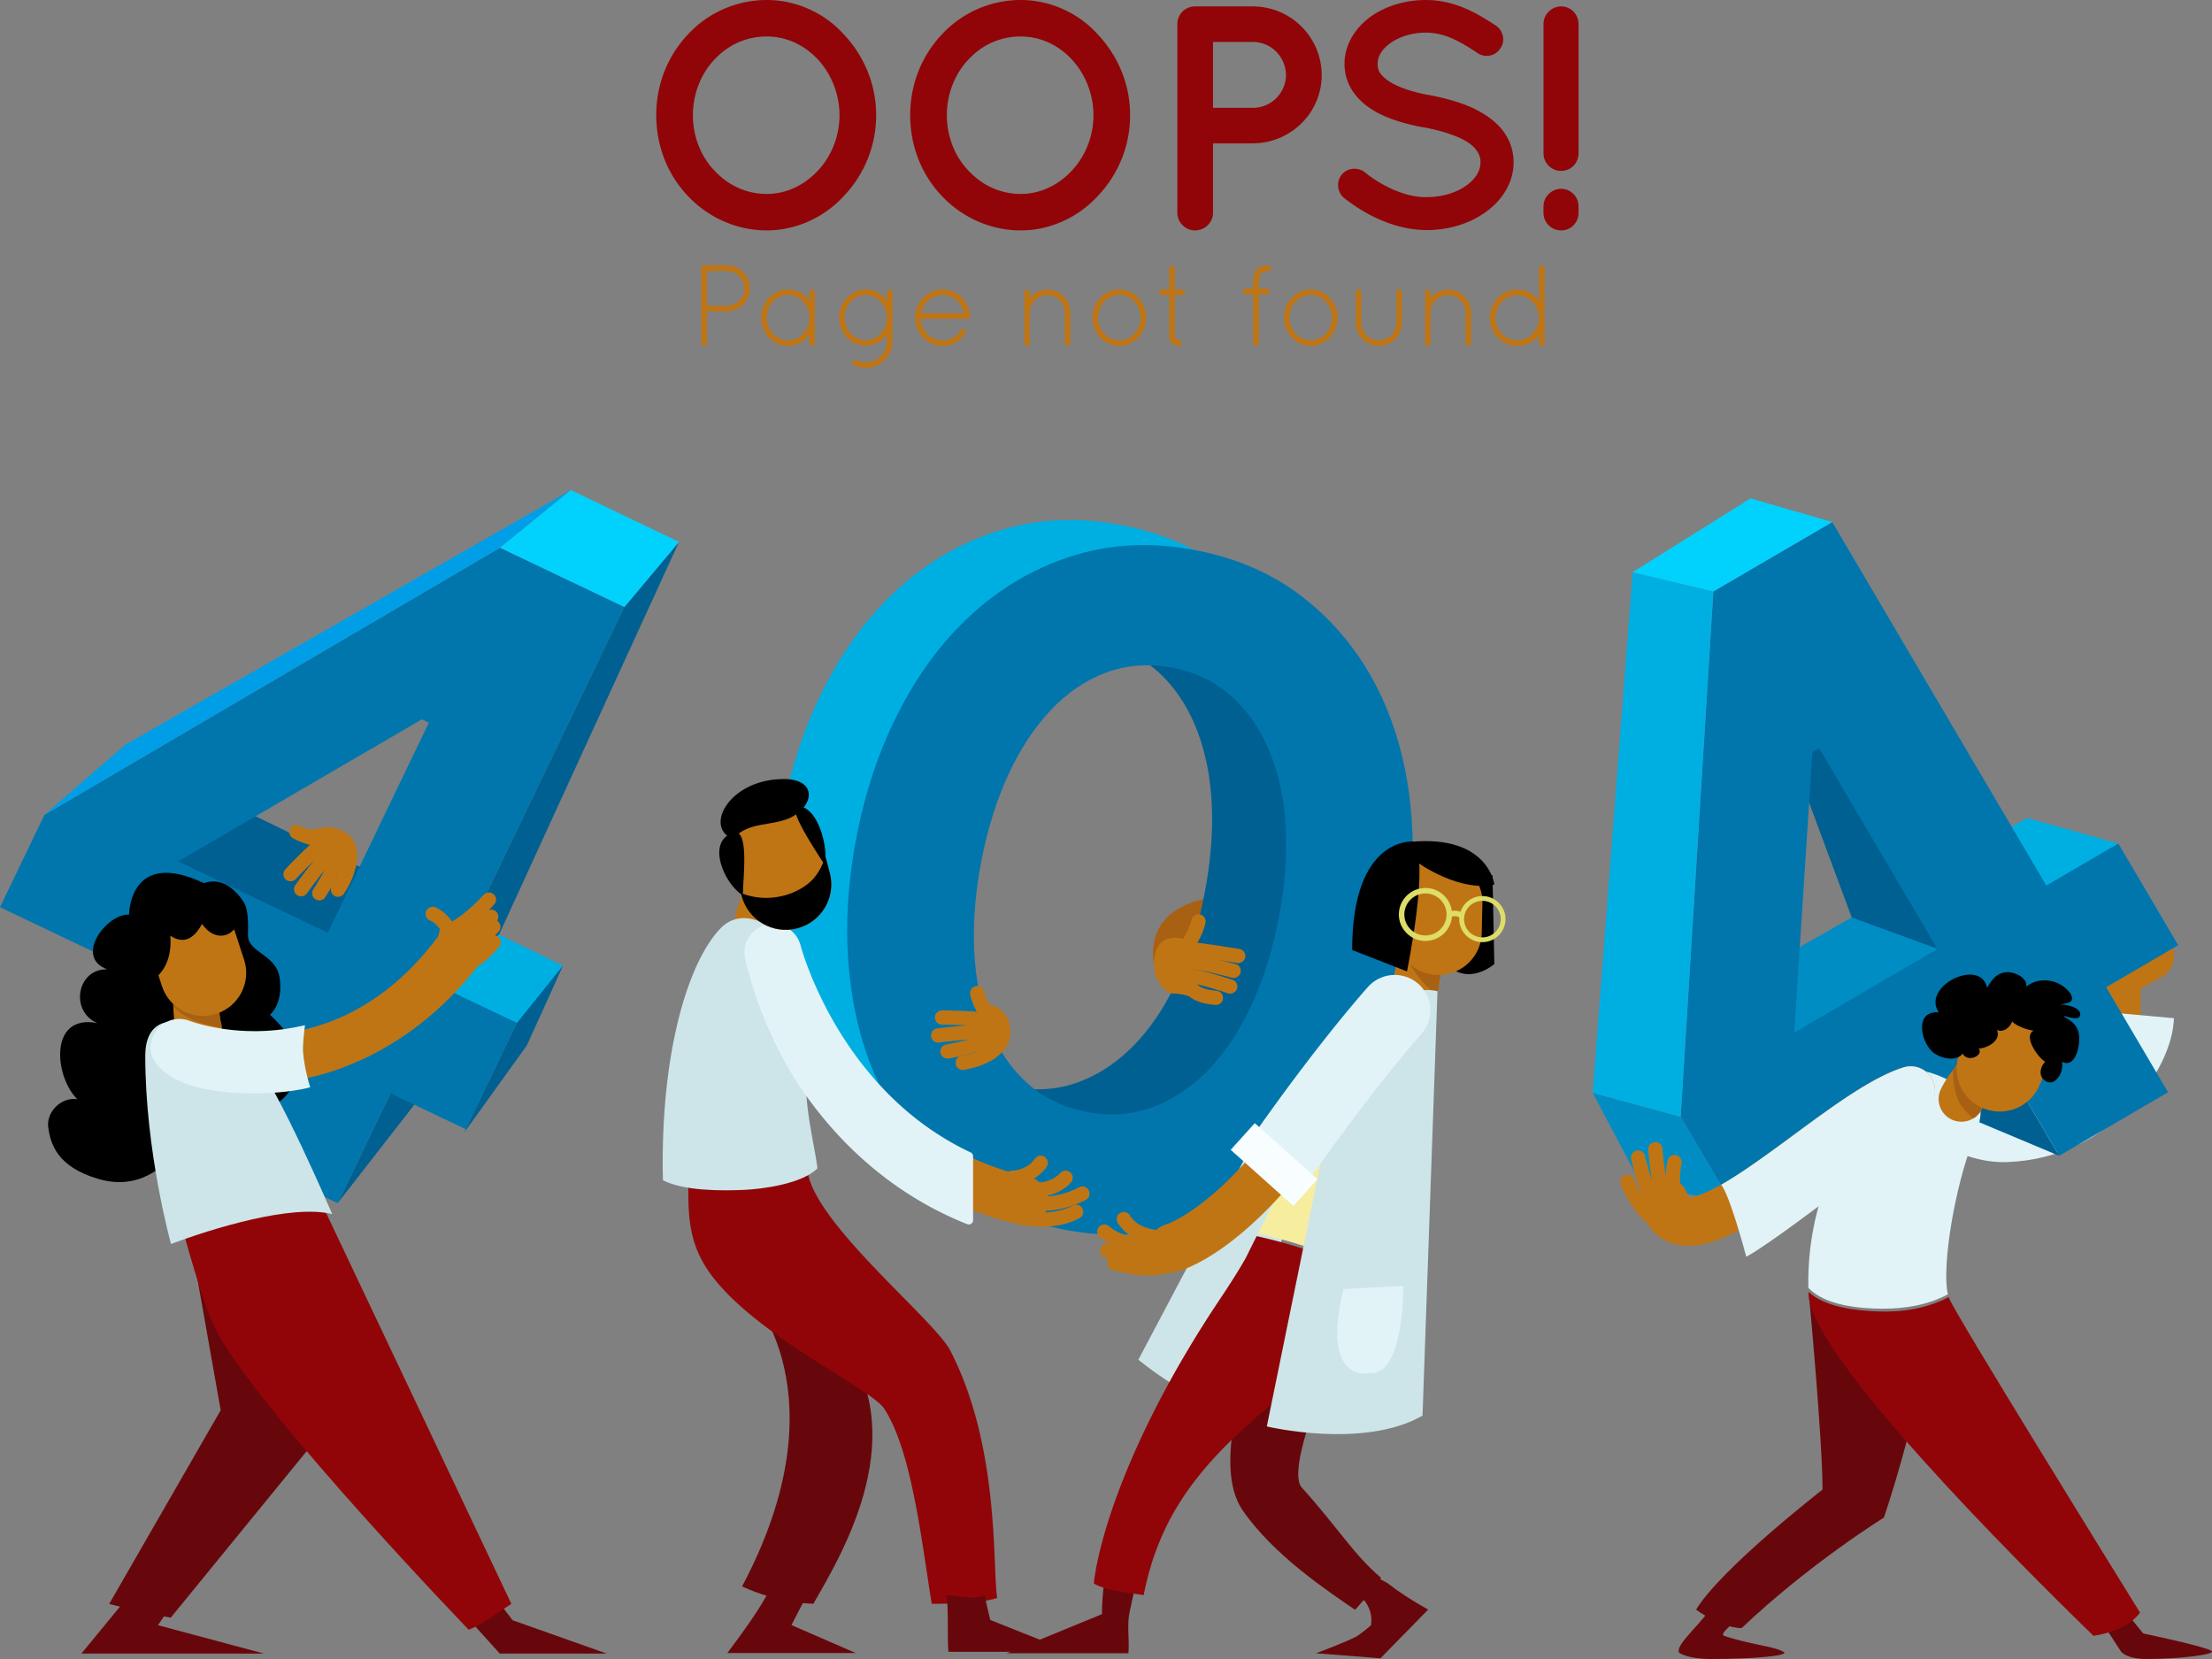 <svg width="392" height="294" fill="none" xmlns="http://www.w3.org/2000/svg"><rect width="100%" height="100%" fill="#808080" stroke="none"/><path d="M302.972 285.369c-2.81 3.628-6.113 6.323-5.388 7.548 0 0 1.495 1.083 5.624 1.083 7.077 0 14.031-.537 12.889-1.251-1.582-.989-6.165-1.347-10.542-2.855-1.082-.374 2.368-2.46 1.426-2.801-1.951-.708-3.471-1.318-4.009-1.724zm72.918 7.331s.93 1.299 4.499 1.299c6.119 0 12.498-.827 11.511-1.446-1.369-.853-12.094-3.081-12.094-3.081l-2.404-2.973-4.079 2.246 2.567 3.955z" fill="#68070B"/><path d="M356.504 202.927c-4.388 0-7.708-.873-7.985-.948a4.275 4.275 0 01-3.014-5.252c.623-2.278 2.977-3.618 5.263-3.006.15.039 9.814 2.503 15.453-2.314 3.776-3.227 5.21-9.301 4.264-18.058l-.302-2.793 8.689-4.901a4.306 4.306 0 015.857 1.612 4.265 4.265 0 01-1.621 5.829l-3.842 2.169c.607 10.314-1.91 17.934-7.498 22.675-4.711 3.997-10.593 4.987-15.264 4.987z" fill="#C07515"/><path d="M371.371 179.192c-.163 6.222-1.824 10.723-4.973 13.413-6.187 5.286-16.784 2.591-16.967 2.542-2.511-.674-5.095.801-5.779 3.299-.686 2.501.796 5.084 3.309 5.768.304.08 3.952 1.892 8.767 1.722 18.283-.645 29.317-16.346 29.521-25.498l-13.878-1.246z" fill="#E1F3F6"/><path d="M346.235 157.421a86.22 86.22 0 01-4.834-2.353c-15.149 8.588-34.504 19.59-34.887 19.974 0 0 9.62 15.248 10.234 15.859.396.393 24.249-16.641 41.409-28.982-3.958-1.526-8.042-2.766-11.922-4.498z" fill="#008DC4"/><path d="M346.48 156.983c3.967 1.742 8.134 3.006 12.167 4.584a7268.758 7268.758 0 0016.751-12.086l-16.148-4.517s-7.77 4.391-17.344 9.817a78.406 78.406 0 004.574 2.202z" fill="#00AFE2"/><path d="M318.646 136.966l9.507 25.622 18.585 6.789-23.542-42.81-4.55 10.399zm29.101 38.705h-13.769l12.255 21.314 18.684 7.841-17.17-29.155z" fill="#006091"/><path d="M364.918 204.826l-10.962-18.616-46.896 27.37-9.222-15.66 5.792-93.105 21.074-12.299 37.931 64.412 12.764-7.447 10.614 18.023-12.764 7.448 10.962 18.614-19.293 11.26zm-42.544-72.242l-1.186.693-3.223 49.72 25.377-14.809-20.968-35.604z" fill="#0076AD"/><path d="M282.25 193.658l15.59 4.261 9.221 15.661-16.472-4.154-8.339-15.768z" fill="#008DC4"/><path d="M282.25 193.658l15.59 4.261 5.791-93.104-14.304-3.408-7.077 92.251z" fill="#00AFE2"/><path d="M289.325 101.407l14.304 3.408 21.074-12.299-14.485-4.192-20.893 13.083z" fill="#00D2FD"/><path d="M320.691 230.758s2.291 24.604 2.291 33.222c0 0-17.996 13.964-22.404 21.268 1.893 1.433 5.633 3.337 8.084 3.263 12.008-11.415 25.188-19.562 25.188-19.562s5.685-16.418 7.455-30.319l-20.614-7.872z" fill="#68070B"/><path d="M333.518 231.92c4.053.028 8.194-.666 11.679-2.55-1.17-4.914 1.322-19.41 4.451-27.158 0 0 2.469-5.394.738-7.05-6.402-6.13-11.85-5.628-13.543-5.696-5.878 4.937-16.812 19.511-16.373 38.77 3.019 3.16 9.153 3.658 13.048 3.684z" fill="#E1F3F6"/><path d="M373.219 289.422c2.343-.648 4.589-1.727 6.031-3.635-6.949-11.221-32.433-52.431-33.813-55.658-.035-.083-.067-.179-.1-.272-3.742 2.008-8.208 2.715-12.537 2.55-3.771-.145-9.229-.671-12.307-3.449.007.199.009.394.019.595.532 10.758 36.378 46.625 50.485 60.34.777-.113 1.53-.282 2.222-.471z" fill="#910508"/><path d="M299.219 220.766a8.957 8.957 0 01-2.865-.448c-1.895-.63-4.403-2.22-5.586-6.197a4.274 4.274 0 012.9-5.317 4.299 4.299 0 015.339 2.886c.08.264.154.433.206.531.458.02 2.16-.129 6.302-2.552 3.701-2.164 8.078-5.388 12.312-8.505 7.153-5.27 13.909-10.244 19.488-12.001 2.262-.713 4.677.537 5.392 2.788a4.27 4.27 0 01-2.799 5.367c-4.214 1.327-10.699 6.105-16.972 10.723-9.182 6.76-17.279 12.725-23.717 12.725z" fill="#C07515"/><path d="M307.258 217.568c-.526-2.519-1.078-5.3-2.679-7.37-3.463 1.91-4.944 2.039-5.365 2.022a2.918 2.918 0 01-.206-.531 4.3 4.3 0 00-5.34-2.886 4.275 4.275 0 00-2.899 5.317c1.184 3.978 3.692 5.566 5.586 6.197a8.946 8.946 0 002.864.448c2.498 0 5.243-.9 8.206-2.392l-.167-.805z" fill="#C07515"/><path d="M342.708 191.948a4.3 4.3 0 00-5.392-2.787c-5.58 1.757-12.335 6.732-19.489 12.001-4.233 3.117-8.611 6.341-12.311 8.504-.169.101-.328.187-.49.28 1.607 2.112 4.388 12.534 4.436 12.772 4.557-2.373 26.411-18.934 31.149-23.933 1.628-1.717 2.812-4.583 2.097-6.837z" fill="#E1F3F6"/><path d="M293.143 217.31c-.255 0-.51-.076-.733-.234-3.372-2.399-5.13-7.015-5.203-7.209a1.26 1.26 0 01.742-1.62 1.267 1.267 0 011.625.738c.016.042 1.57 4.1 4.305 6.045.567.404.699 1.19.294 1.752a1.265 1.265 0 01-1.03.528z" fill="#C07515"/><path d="M293.143 214.243c-.396 0-.786-.186-1.033-.533-1.613-2.275-2.905-7.679-3.048-8.287a1.26 1.26 0 01.945-1.51 1.262 1.262 0 011.518.941c.355 1.521 1.524 5.817 2.649 7.403a1.253 1.253 0 01-.302 1.753 1.243 1.243 0 01-.729.233z" fill="#C07515"/><path d="M294.889 213.536c-.499 0-.972-.295-1.171-.783-1.158-2.825-1.61-8.749-1.629-9a1.26 1.26 0 011.167-1.347c.7-.057 1.301.469 1.354 1.161.118 1.6.612 6.198 1.447 8.235a1.254 1.254 0 01-.691 1.64 1.278 1.278 0 01-.477.094z" fill="#C07515"/><path d="M296.786 212.929a1.26 1.26 0 01-1.223-.943c-.796-3.073-.071-6.208-.039-6.339a1.268 1.268 0 011.52-.936c.679.16 1.1.837.941 1.513-.013.06-.606 2.695.026 5.134a1.256 1.256 0 01-1.225 1.571zm50.806-14.143a4.056 4.056 0 01-1.725-.386 4.016 4.016 0 01-1.927-5.359c.998-2.102 2.8-4.255 3.002-4.494a4.056 4.056 0 015.698-.478 4.014 4.014 0 01.487 5.67c-.507.598-1.463 1.873-1.875 2.744a4.051 4.051 0 01-3.66 2.303z" fill="#C07515"/><path d="M348.174 196.713a20.94 20.94 0 001.502 1.493 4 4 0 001.574-1.726c.412-.871 1.369-2.146 1.875-2.744a4.013 4.013 0 00-.487-5.669 4.055 4.055 0 00-5.697.477c-.08.096-.41.49-.839 1.057.035 2.538.303 5.173 2.072 7.112z" fill="#A86113"/><path d="M361.452 192.272c-1.609 3.885-6.077 5.739-9.981 4.136-3.903-1.602-5.765-6.051-4.154-9.938l2.023-4.883c1.609-3.887 6.08-5.739 9.983-4.136 3.903 1.602 5.763 6.051 4.152 9.936l-2.023 4.885z" fill="#C07515"/><path d="M348.173 185.902c-.621 2.615-4.395 1.778-5.812.41-1.953-1.879-3.118-7.199 1.208-6.916-3.116-4.682 7.453-9.762 8.564-4.349.826-1.396 1.67-2.651 3.509-2.768 1.323-.084 3.64.935 3.449 2.55 1.966-1.546 4.829-1.427 6.773.136.622.501 1.744 1.614 1.182 2.425-.308.448-1.901.586-2.434.747.92-.415 4.686.422 3.945 1.98-.346.727-2.189.074-2.728-.081 0 0-.006.171 0 .164 2.011 1.098 2.841 2.211 2.599 4.703-.111 1.146-.656 3.312-2.024 3.476-.703.083-1.512-.358-1.5-1.089 1.68 1.669-.7 6.141-2.822 3.936-.832-.865-.431-2.314.358-3.061-1.256-.718-3.979-4.519-2.041-5.535-.906.021-5.099-1.395-3.765-2.596.353 1.392-1.38 3.195-2.759 2.48.857 1.857-1.664 3.244-3.213 3.309.948 1.187-1.975 2.598-2.867.875l.378-.796z" fill="#000"/><path d="M204.524 170.711s-2.454-9.351 9.719-11.573l-.927 11.237-8.792.336z" fill="#A86113"/><path d="M155.745 194.324c-2.665 0-5.143-.537-7.428-1.613-11.059-5.201-12.288-20.829-12.334-21.492-.166-2.358 1.618-4.402 3.985-4.568 2.363-.163 4.415 1.604 4.586 3.956.241 3.145 2.046 11.851 7.452 14.378 4.465 2.086 11.389-.037 20.028-6.144a4.309 4.309 0 015.991 1.01 4.268 4.268 0 01-1.017 5.966c-8.011 5.662-15.13 8.507-21.263 8.507z" fill="#CDE5E8"/><path d="M178.606 202.35c1.195-3.122 2.302-6.291 3.593-9.378a24.476 24.476 0 01-2.637-.347c-4.168-.793-7.699-2.48-10.587-5.064-2.892-2.582-5.125-5.857-6.699-9.816-1.576-3.961-2.491-8.464-2.747-13.512-.258-5.045.151-10.372 1.227-15.981 1.098-5.719 2.695-10.847 4.792-15.39 2.097-4.54 4.611-8.365 7.543-11.468 2.929-3.104 6.216-5.326 9.861-6.667 3.642-1.34 7.548-1.616 11.717-.823 3.301.628 6.207 1.867 8.737 3.694 1.217-2.419 2.526-4.795 3.774-7.164a166.571 166.571 0 004.149-8.535c.559-1.232 1.044-2.499 1.551-3.756-4.224-2.397-8.959-4.098-14.208-5.097-7.435-1.414-14.435-1.146-20.997.802-6.564 1.95-12.472 5.212-17.729 9.791-5.258 4.58-9.718 10.33-13.38 17.243-3.664 6.917-6.31 14.639-7.946 23.16-1.635 8.524-2.035 16.673-1.189 24.444.842 7.773 2.861 14.751 6.053 20.939 3.192 6.186 7.474 11.391 12.855 15.607 5.009 3.929 10.91 6.641 17.704 8.138 1.609-3.57 3.165-7.159 4.563-10.82z" fill="#00AFE2"/><path d="M236.799 138.042c-.845-7.772-2.861-14.753-6.052-20.939-3.192-6.186-7.478-11.388-12.854-15.608a40.508 40.508 0 00-4.571-3.098c-.503 1.255-.984 2.522-1.553 3.748-1.334 2.87-2.671 5.734-4.149 8.535-1.259 2.384-2.581 4.776-3.805 7.213.435.331.86.674 1.272 1.041 2.889 2.585 5.15 5.862 6.782 9.833 1.632 3.972 2.582 8.454 2.851 13.445.267 4.991-.147 10.345-1.244 16.063-1.076 5.609-2.669 10.713-4.777 15.307-2.109 4.599-4.657 8.442-7.644 11.536-2.988 3.093-6.303 5.313-9.945 6.651-2.686.99-5.483 1.4-8.39 1.24-1.429 3.376-2.634 6.854-3.937 10.272-1.29 3.382-2.74 6.697-4.232 9.995.335.07.67.14 1.009.205 7.434 1.415 14.432 1.146 20.994-.803 6.561-1.947 12.473-5.211 17.73-9.79 5.258-4.58 9.717-10.327 13.379-17.245 3.663-6.914 6.312-14.635 7.949-23.158 1.635-8.519 2.03-16.668 1.187-24.443z" fill="#006091"/><path d="M188.69 217.926c-7.435-1.415-13.842-4.233-19.219-8.451-5.381-4.218-9.664-9.421-12.855-15.607-3.193-6.186-5.209-13.165-6.053-20.94-.845-7.771-.447-15.919 1.189-24.443 1.634-8.521 4.281-16.241 7.947-23.158 3.661-6.915 8.122-12.665 13.379-17.244 5.257-4.58 11.165-7.843 17.73-9.792 6.56-1.948 13.559-2.215 20.995-.802 7.435 1.413 13.839 4.231 19.22 8.449 5.379 4.222 9.664 9.422 12.856 15.608s5.207 13.167 6.053 20.939c.842 7.775.448 15.923-1.189 24.444-1.635 8.524-4.285 16.243-7.947 23.158-3.665 6.918-8.122 12.665-13.379 17.245-5.257 4.579-11.168 7.844-17.73 9.79-6.566 1.947-13.562 2.218-20.997.804zm4.003-20.858c4.055.77 7.903.487 11.548-.856 3.642-1.337 6.958-3.558 9.945-6.651 2.985-3.094 5.535-6.937 7.644-11.534 2.109-4.596 3.7-9.698 4.776-15.307 1.098-5.721 1.512-11.074 1.244-16.065-.268-4.991-1.219-9.473-2.848-13.443-1.633-3.972-3.895-7.249-6.783-9.833-2.893-2.583-6.364-4.261-10.418-5.032-4.17-.794-8.076-.517-11.718.823-3.646 1.343-6.932 3.564-9.862 6.668-2.932 3.103-5.446 6.927-7.542 11.468-2.098 4.543-3.694 9.67-4.791 15.39-1.078 5.609-1.486 10.936-1.229 15.981.257 5.047 1.173 9.55 2.748 13.512 1.575 3.96 3.806 7.234 6.699 9.816 2.888 2.583 6.418 4.27 10.587 5.063z" fill="#0076AD"/><path d="M264.491 155.116l.327 15.725s-4.511 4.023-8.551 0l1.49-17.709 6.734 1.984z" fill="#000"/><path d="M245.885 280.551c-.258-.202-2.018-1.019-2.261-1.223-.945 1.41-1.607 2.188-2.744 3.358 2.786 2.417 2.069 5.352 2.069 5.352s-1.97 1.687-2.741 2.068c-2.457 1.205-6.99 2.879-6.99 2.879l11.414.891 8.466-8.634c-2.998-1.668-5.299-3.185-7.213-4.691zm-44.723.615c-1.817-.316-4.112 1.07-5.591 0-.343 3.161-.278 4.885-.278 4.885l-16.888 6.933h21.568c.194-2.288-.217-4.484.092-6.604.158-1.088.899-4.164 1.097-5.214z" fill="#68070B"/><path d="M220.82 204.863l-19.083 36.097s7.732 6.512 15.346 8.681l14.306-42.529-10.569-2.249z" fill="#CDE5E8"/><path d="M241.716 283.589c1.145-1.166 2.09-2.557 3.032-3.968-4.936-4.211-7.352-8.551-14.059-16.018-2.776-3.091 4.576-20.79 6.362-23.758 3.206-5.335 3.702-9.203 6.21-18.334l-18.636 6.931c-4.436 15.82-9.606 31.641-4.423 39.187 5.475 7.979 15.193 14.405 19.883 17.614.177.121 1.475-1.771 1.631-1.654z" fill="#68070B"/><path d="M210.338 168.855c-.256 0-.512-.076-.735-.236a1.254 1.254 0 01-.29-1.755c1.501-2.083 1.831-3.796 1.835-3.813a1.266 1.266 0 011.466-1.014 1.257 1.257 0 011.024 1.448c-.017.091-.409 2.262-2.271 4.845a1.268 1.268 0 01-1.029.525z" fill="#C07515"/><path d="M241.938 225.334c5.548-15.162 10.285-38.956 12.058-48.451a24.126 24.126 0 00-2.735-.932c-1.646-.452-3.618-.985-5.306-.464-.855.267-1.618.705-2.367 1.172a27.119 27.119 0 00-.977 3.799s-11.916 22.676-19.679 38.139c6.593 1.472 13.042 3.628 19.006 6.737z" fill="#F6EE9E"/><path d="M222.708 219.063c-.004-.002-.006-.002-.009-.005a600.103 600.103 0 00-1.947 3.913h-.006c-1.527 2.693-3.173 5.184-4.767 7.577-15.333 23.014-21.124 41.357-22.146 50.039 1.464 1.137 7.001 1.78 8.846 2.099 2.829-14.39 10.19-23.576 23.379-34.429 4.413-3.632 7.714-8.246 10.616-12.078 1.729-2.283 3.444-5.944 5.091-10.378-5.979-3.12-12.452-5.271-19.057-6.738z" fill="#910508"/><path d="M207.829 225.394a4.298 4.298 0 01-4.06-2.877 4.272 4.272 0 012.652-5.442c5.213-1.799 13.209-8.893 18.6-16.502 10.94-15.442 18.619-24.004 18.942-24.362a4.31 4.31 0 016.068-.327 4.263 4.263 0 01.328 6.038c-.076.086-7.696 8.588-18.316 23.58-5.32 7.511-14.729 16.867-22.808 19.655-.464.16-.938.237-1.406.237z" fill="#C07515"/><path d="M250.978 178.299c-.099 0-.199-.004-.3-.01-2.227-.164-3.9-2.092-3.737-4.31.171-2.318 1.072-4.972 1.176-5.269a4.047 4.047 0 015.141-2.49 4.02 4.02 0 012.505 5.115c-.255.74-.686 2.272-.756 3.232-.155 2.117-1.929 3.73-4.029 3.732z" fill="#C07515"/><path d="M252.164 174.053a18.476 18.476 0 002.322 2.212 3.993 3.993 0 00.523-1.699c.07-.96.501-2.492.755-3.233a4.02 4.02 0 00-2.504-5.114 4.053 4.053 0 00-4.638 1.508c.374 2.275 2.239 4.836 3.542 6.326z" fill="#A86113"/><path d="M262.584 165.337c-.094 4.201-3.593 7.532-7.815 7.437-4.222-.095-7.566-3.578-7.471-7.779l.118-5.282c.094-4.203 3.594-7.533 7.815-7.439 4.221.095 7.566 3.577 7.472 7.78l-.119 5.283zm-60.821 58.875c-1.763 0-3.78-.471-6.038-1.417a1.255 1.255 0 01-.675-1.645 1.266 1.266 0 011.655-.674c3.326 1.392 5.974 1.591 7.659.575a1.267 1.267 0 011.735.426c.361.593.17 1.366-.427 1.726-1.116.673-2.422 1.009-3.909 1.009z" fill="#C07515"/><path d="M203.274 226.042c-2.011 0-3.625-.389-5.461-.832l-.569-.135a1.26 1.26 0 11.589-2.447l.575.138c3.065.738 5.091 1.226 9.572.074a1.263 1.263 0 011.539.904 1.261 1.261 0 01-.909 1.535c-2.159.553-3.855.763-5.336.763zm-1.6-4.307c-3.967 0-6.684-2.43-6.821-2.555a1.254 1.254 0 01-.078-1.777 1.269 1.269 0 011.782-.08c.126.113 3.033 2.663 6.943 1.661a1.257 1.257 0 11.63 2.436 9.818 9.818 0 01-2.456.315z" fill="#C07515"/><path d="M204.325 220.383c-.05 0-.099-.005-.148-.008-4.305-.503-6.055-3.587-6.127-3.718a1.258 1.258 0 01.499-1.71 1.268 1.268 0 011.711.49c.059.103 1.253 2.093 4.209 2.438a1.258 1.258 0 01-.144 2.508zm15.104-49.713c-.068 0-.137-.006-.207-.018-2.093-.345-7.814-1.24-9.145-1.24a1.261 1.261 0 01-1.264-1.259c0-.694.566-1.258 1.264-1.258 1.779 0 8.766 1.145 9.557 1.276a1.258 1.258 0 01-.205 2.499z" fill="#C07515"/><path d="M218.617 173.311a1.23 1.23 0 01-.333-.045c-.061-.017-6.07-1.645-8.866-1.803a1.26 1.26 0 01-1.19-1.327c.039-.695.641-1.241 1.333-1.184 3.061.173 9.132 1.819 9.388 1.889a1.257 1.257 0 01-.332 2.47z" fill="#C07515"/><path d="M218.006 176.078c-.13 0-.26-.021-.388-.06-5.691-1.828-7.093-1.94-7.846-2.001a5.487 5.487 0 01-1.054-.161 1.257 1.257 0 01-.898-1.538 1.267 1.267 0 011.546-.895c.201.054.345.066.608.087.916.073 2.45.197 8.421 2.114.663.213 1.028.922.814 1.584-.174.531-.669.87-1.203.87z" fill="#C07515"/><path d="M215.509 178.092c-.03 0-.061-.003-.092-.005-5.698-.406-5.935-3.486-5.943-3.837l2.526-.059s.004-.029-.007-.082c.003.014.263 1.23 3.604 1.468a1.26 1.26 0 01-.088 2.515z" fill="#C07515"/><path d="M210.737 176.581s-1.096-.505-2.806-.505c-1.437 0-3.39-2.427-3.39-4.946 0 0-.702-7.428 7.176-4.068l-.98 9.519z" fill="#C07515"/><path d="M235.543 198.662L224.5 252.785s17.102 4.101 27.592-1.913l2.653-75.201s-11.738-4.089-19.202 22.991z" fill="#CDE5E8"/><path d="M238.098 228.441l10.579-.565s.253 16.103-6.066 15.475c0-.001-8.647 1.88-4.513-14.91zm13.283-54.057a6.34 6.34 0 00-8.922.48c-.324.36-8.051 8.964-19.09 24.545a56.53 56.53 0 01-2.364 3.095l-1.122 1.371 1.223 1.283c1.302 1.371 2.67 2.707 3.991 3.996.717.701 1.434 1.402 2.143 2.109l1.561 1.56 1.42-1.688a67.932 67.932 0 003.476-4.475c10.555-14.9 18.094-23.311 18.17-23.396 2.324-2.579 2.105-6.564-.486-8.88z" fill="#E1F3F6"/><path d="M229.217 213.712l-11.12-9.945 4.269-4.727 11.12 9.943-4.269 4.729z" fill="#F8FDFF"/><path d="M239.621 168.357l9.717 3.79s4.131-20.011 1.117-23.012c-.002.001-10.834-1.021-10.834 19.222z" fill="#000"/><path d="M251.017 152.62c.344.511 7.883 5.519 13.803 4.133 0 0-1.011-8.846-14.83-7.571l1.027 3.438z" fill="#000"/><path d="M252.611 166.746c-2.598 0-4.712-2.104-4.712-4.691 0-2.586 2.114-4.691 4.712-4.691 2.599 0 4.714 2.105 4.714 4.691 0 2.587-2.115 4.691-4.714 4.691zm0-8.411c-2.06 0-3.737 1.669-3.737 3.72 0 2.052 1.677 3.721 3.737 3.721 2.062 0 3.739-1.67 3.739-3.721s-1.677-3.72-3.739-3.72zm10.092 8.625c-2.261 0-4.099-1.83-4.099-4.08s1.838-4.081 4.099-4.081c2.26 0 4.098 1.831 4.098 4.081.001 2.25-1.838 4.08-4.098 4.08zm0-7.317a3.248 3.248 0 00-3.252 3.237 3.248 3.248 0 003.252 3.237 3.247 3.247 0 003.25-3.237 3.247 3.247 0 00-3.25-3.237z" fill="#DDDD67"/><path d="M258.728 162.683c-.596-.594-1.705-.18-1.717-.177l-.354-.903c.069-.028 1.711-.65 2.76.394l-.689.686z" fill="#DDDD67"/><path d="M133.907 169.422c-.099 0-.198-.004-.299-.011-2.228-.162-3.902-2.092-3.739-4.308.172-2.318 1.073-4.973 1.176-5.268a4.048 4.048 0 015.142-2.492 4.02 4.02 0 012.504 5.114c-.254.742-.685 2.272-.756 3.233-.155 2.116-1.929 3.731-4.028 3.732z" fill="#C07515"/><path d="M131.506 281.142c6.698 3.078 12.195 3.015 12.638 3.078 4.367-7.735 17.522-28.685 5.555-45.877l-16.928-9.057c-.001 0 16.928 17.58-1.265 51.856z" fill="#68070B"/><path d="M140.267 287.991s1.564-3.159 2.785-5.281c-.916-.111-5.015-.277-6.7-.921-1.58 3.214-5.025 7.922-7.457 11.151h22.746l-11.374-4.949z" fill="#68070B"/><path d="M168.409 239.349c-2.83-5.466-23.376-21.928-25.238-31.382a45.659 45.659 0 01-.427-2.576c-3.301 1.737-7.584 2.209-10.979 2.382-3.849.194-6.151.432-9.876-1.373.315 5.867-.644 11.532 2.794 17.476 6.824 11.793 29.5 21.89 32.029 25.787 4.987 7.688 6.713 24.376 8.41 34.558 2.67 0 9-.117 11.601-1.035-.878-5.221.548-26.713-8.314-43.837z" fill="#910508"/><path d="M175.488 287.076s-.738-2.978-.96-4.366c-2.603.91-4.117-.006-6.795 0 .406 2.526.105 7.245.341 10.015h21.568l-14.154-5.649z" fill="#68070B"/><path d="M131.92 210.862c3.285-.151 10.185-1.061 12.954-3.816-.567-4.489-2.582-11.709-1.873-17.521 2.406-19.702-7.258-25.607-7.258-25.607s-4.449-3.097-8.055.602c-5.436 5.574-10.741 21.336-10.209 44.639 3.747 1.926 10.503 1.882 14.441 1.703z" fill="#CDE5E8"/><path d="M181.485 217.081c-.322 0-.648-.035-.975-.112-15.574-3.597-28.762-12.886-38.141-26.862-7.028-10.471-9.455-19.869-9.556-20.264a4.274 4.274 0 013.117-5.192 4.295 4.295 0 015.214 3.096c.046.172 2.283 8.626 8.533 17.851 8.246 12.167 19.273 19.921 32.775 23.04a4.274 4.274 0 013.215 5.131 4.298 4.298 0 01-4.182 3.312z" fill="#C07515"/><path d="M172.015 204.23c-8.58-4.045-15.886-10.456-21.712-19.056-6.173-9.112-8.406-17.532-8.425-17.613a5.045 5.045 0 00-4.897-3.796c-.415 0-.833.052-1.239.154a5.013 5.013 0 00-3.104 2.298 4.98 4.98 0 00-.563 3.811l.021.092c.665 2.879 3.321 13.006 9.64 22.42 7.563 11.272 17.825 19.709 29.675 24.402a.754.754 0 00.706-.079.753.753 0 00.332-.624v-11.327a.753.753 0 00-.434-.682z" fill="#E1F3F6"/><path d="M184.673 217.387c-1.377 0-2.839-.153-4.382-.461a1.258 1.258 0 11.495-2.467c3.763.749 6.902.476 9.331-.812a1.267 1.267 0 011.709.519 1.255 1.255 0 01-.521 1.701c-1.908 1.013-4.128 1.52-6.632 1.52z" fill="#C07515"/><path d="M184.854 214.57c-.602 0-1.221-.039-1.851-.131a1.261 1.261 0 01-1.068-1.428 1.263 1.263 0 011.433-1.063c4.041.589 7.783-1.5 7.822-1.521a1.27 1.27 0 011.724.467 1.254 1.254 0 01-.465 1.715c-.159.09-3.476 1.961-7.595 1.961z" fill="#C07515"/><path d="M183.731 212.095c-.196 0-.396-.007-.602-.02a1.258 1.258 0 11.159-2.511c2.99.184 4.559-1.624 4.573-1.641a1.264 1.264 0 011.777-.183 1.25 1.25 0 01.185 1.767c-.09.113-2.158 2.588-6.092 2.588zm-4.367-2.122a1.26 1.26 0 01-1.264-1.257c0-.692.561-1.255 1.258-1.257.113-.002 2.607-.059 4.036-2.107a1.266 1.266 0 011.759-.316c.574.395.716 1.179.318 1.751-2.199 3.152-5.949 3.186-6.107 3.186zm-4.134-28.393a1.26 1.26 0 01-1.028-.524c-1.864-2.584-2.256-4.754-2.272-4.846a1.258 1.258 0 011.032-1.452c.684-.119 1.34.34 1.459 1.026.002.008.333 1.722 1.834 3.804a1.253 1.253 0 01-.29 1.755c-.222.161-.48.237-.735.237z" fill="#C07515"/><path d="M175.494 182.137c-.079 0-.161-.006-.24-.021-2.764-.529-8.25-.535-8.306-.535a1.26 1.26 0 01-1.262-1.257 1.26 1.26 0 011.262-1.257c.235 0 5.781.006 8.782.578a1.257 1.257 0 01-.236 2.492z" fill="#C07515"/><path d="M166.258 184.756a1.263 1.263 0 01-1.253-1.101 1.26 1.26 0 011.098-1.404c.803-.101 7.901-.961 10.197-.555a1.258 1.258 0 11-.442 2.476c-1.447-.253-6.559.218-9.442.575a1.693 1.693 0 01-.158.009z" fill="#C07515"/><path d="M167.899 187.601a1.261 1.261 0 01-1.239-1.019 1.259 1.259 0 011.002-1.474c3.061-.587 3.878-.847 5.361-1.322a95.509 95.509 0 012.845-.871 1.268 1.268 0 011.566.858 1.256 1.256 0 01-.863 1.558c-1.252.363-2.062.622-2.776.85-1.523.489-2.445.783-5.656 1.399-.08.014-.162.021-.24.021z" fill="#C07515"/><path d="M170.622 189.6a1.257 1.257 0 01-.212-2.498c4.093-.699 4.908-2.218 4.913-2.233a1.264 1.264 0 012.4.788c-.162.487-1.254 2.964-6.887 3.925a1.288 1.288 0 01-.214.018z" fill="#C07515"/><path d="M175.491 188.086l-.964-10.254s4.518.327 4.509 5.041c-.002 1.573-.458 3.327-3.545 5.213zm-28.436-33.403c1.14 4.292-1.431 8.693-5.743 9.828-4.313 1.135-8.734-1.423-9.875-5.715l-1.434-5.397c-1.14-4.293 1.43-8.695 5.743-9.83 4.313-1.136 8.733 1.423 9.875 5.717l1.434 5.397z" fill="#C07515"/><path d="M146.296 151.83c-.613 1.703-1.482 3.39-2.816 4.537-3.251 2.793-8.237 3.546-12.193 1.872l.147.556c1.141 4.292 5.561 6.851 9.875 5.715 4.312-1.135 6.883-5.536 5.743-9.828l-.756-2.852z" fill="#000"/><path d="M131.411 158.498c-3.034-1.938-6.311-9.309-1.518-10.921 2.965-.998 1.771 8.099 1.771 10.67l-.253.251z" fill="#000"/><path d="M128.975 148.183c-3.666-2.644.877-10.125 9.937-10.125 5.6 0 5.558 4.27 1.686 6.575-3.213 1.913-8.197.793-10.611 4.054l-1.012-.504z" fill="#000"/><path d="M146.292 153.479c-1.284-1.938-3.814-5.863-4.797-8.073-.623-1.404-1.479-3.799 1.346-2.097 2.365 1.423 3.65 6.441 3.427 8.984l.024 1.186z" fill="#000"/><path d="M82.272 171.369c-1.394 1.284-2.929 2.482-4.187 3.913l-18.242 37.935 13.58-17.45 14.423-29.68c-1.843 1.774-3.69 3.549-5.574 5.282zm-10.817-6.227c1.324-1.801 2.596-3.919 4.102-5.78l-31.93-15.519-30.295 3.019 53.082 24.367c1.74-1.975 3.49-3.976 5.041-6.087z" fill="#006091"/><path d="M76.01 159.584c-1.697 2.113-3.074 4.6-4.704 6.575a327.127 327.127 0 01-4.431 5.285l24.132 11.077 8.761-11.389-23.758-11.548z" fill="#00AFE2"/><path d="M39.673 203.604l9.36-19.464L0 160.775l7.875-16.373 80.744-47.337 22.034 10.5-32.387 67.344 13.344 6.36-9.062 18.843-13.345-6.359-9.359 19.463-20.171-9.612zm36.323-75.532l-1.242-.591-43.193 25.171 26.534 12.646 17.9-37.226z" fill="#0076AD"/><path d="M91.61 181.271l8.16-10.141-6.403 14.132-11.12 15.462 9.364-19.453zm-3.125-15.749l31.841-69.482-9.674 11.526-32.387 67.345c.903-.868 9.705-8.876 10.22-9.389z" fill="#006091"/><path d="M7.873 144.402l14.389-12.468 78.896-45.078-12.54 10.209-80.745 47.337z" fill="#009EE7"/><path d="M88.618 97.065l22.034 10.5 9.674-11.525-19.168-9.184-12.54 10.209z" fill="#00D2FD"/><path d="M61.578 147.816c-2.71-1.918-4.576-1.078-5.879-.878a3.586 3.586 0 01-2.485-.559 1.266 1.266 0 00-1.747.37 1.254 1.254 0 00.373 1.74c.06.039 1.161.737 3.088 1.239-2.102 1.906-4.244 4.21-4.363 4.339a1.253 1.253 0 00.071 1.777 1.263 1.263 0 001.784-.07 90.219 90.219 0 013.185-3.228 112.04 112.04 0 00-3.266 4.303 1.255 1.255 0 00.29 1.756 1.262 1.262 0 001.763-.289c.828-1.15 1.995-2.703 3.11-4.096-.415.816-.94 1.739-1.995 3.427a1.253 1.253 0 00.406 1.733 1.263 1.263 0 001.741-.406c.433-.694.783-1.269 1.076-1.764a1.256 1.256 0 001.172 1.726c.413 0 .818-.201 1.06-.572 1.185-1.814 1.76-3.294 2.006-4.459l.051.039c.703-3.536-.153-5.217-1.441-6.128zm-2.532 8.85c.418-.731.704-1.284.972-1.835a13.467 13.467 0 01-.972 1.835z" fill="#C07515"/><path d="M22.875 162.084c-4-.226-9.806 7.571-3.867 9.693-5.377-.127-6.692 7.439-1.763 9.528-8.632-1.672-7.628 9.463-3.544 13.493-2.767-.441-5.564 2.192-5.145 5.058.422 2.886 1.57 6.887 8.743 9.031 7.173 2.143 11.558-1.871 15.128-5.657 2.285 4.647 13.579-1.632 12.327-7.193 4.262 1.504 8.08-3.311 8.166-7.157.083-3.755-2.558-6.621-5.07-9.06 1.77-1.613 2.105-4.604 1.639-6.889-.774-3.798-5.55-4.176-5.55-7.197 0-1.058.203-4.342-.703-5.786-1.44-2.296-3.949-4.569-7.104-3.447-13.257-6.26-13.257 5.583-13.257 5.583z" fill="#000"/><path d="M30.6 284.22c-3.646-.632-4.235-.451-7.836-1.327l-8.34 10.146h32.351l-18.787-5.032 2.612-3.787zm60.238 2.908l-1.912-2.5c-1.726 1.111-3.522 2.06-5.472 2.736l5.109 5.675h18.955l-16.68-5.911z" fill="#68070B"/><path d="M19.343 284.252c3.624.884 7.247 1.804 10.915 2.423l26.715-32.718-4.55-12.998L33.72 219.49l5.389 30.425-19.765 34.337z" fill="#68070B"/><path d="M55.675 210.481c-7.329-1.936-17.266.513-24.397 3.192 0 0 4.374 17.334 7.245 22.506 8.363 15.056 44.531 52.633 44.531 52.633 1.986-.672 5.813-3.462 7.565-4.59l-34.944-73.741z" fill="#910508"/><path d="M30.306 220.453c7.077-2.646 21.275-7.108 28.56-5.296 0 0-9.648-22.561-14.027-27.538-2.957-3.358-19.094-12.81-19.094-.451.001 16.933 4.561 33.285 4.561 33.285z" fill="#CDE5E8"/><path d="M36.597 186.114a4.88 4.88 0 01-.287.09c-2.155.578-4.375-.692-4.957-2.837-.608-2.245-.637-5.048-.64-5.359-.009-2.224 1.795-4.034 4.029-4.043 2.233-.009 4.049 1.783 4.06 4.004.007.783.108 2.37.359 3.298a4.02 4.02 0 01-2.564 4.847z" fill="#C07515"/><path d="M39.294 182.134a4.082 4.082 0 00-.133-.868c-.251-.928-.354-2.514-.358-3.299-.012-2.22-1.83-4.012-4.061-4.003a4.033 4.033 0 00-4.028 4.042c0 .05.002.173.006.341 1.994 2.24 5.276 3.294 8.574 3.787z" fill="#A86113"/><path d="M43.252 170.066c1.304 3.997-.894 8.29-4.91 9.591-4.016 1.296-8.329-.891-9.635-4.889l-1.639-5.025c-1.304-3.997.894-8.291 4.909-9.59 4.016-1.299 8.33.889 9.634 4.888l1.64 5.025z" fill="#C07515"/><path d="M88.28 166.027a1.255 1.255 0 00-.535-.259l.612-.663a1.255 1.255 0 00-.276-1.929 1.25 1.25 0 00-.17-1.633 1.265 1.265 0 00-1.293-.259c.576-.579.934-.981.977-1.031a1.254 1.254 0 00-.113-1.776 1.268 1.268 0 00-1.783.113c-.03.032-2.777 3.116-5.602 4.719-1.226-1.845-2.871-2.492-2.965-2.527a1.26 1.26 0 00-1.618.72 1.264 1.264 0 00.71 1.628c.057.022 1.023.43 1.774 1.58-.103.285-.225.69-.294 1.164-18.597 25.058-43.257 16.162-44.374 15.741-2.209-.842-4.69.249-5.545 2.447a4.27 4.27 0 002.453 5.533c.3.116 6.337 2.402 14.948 2.402 1.732 0 3.568-.091 5.481-.314 9.284-1.072 23.014-6.396 33.987-20.47.18-.103.434-.26.77-.504a7.22 7.22 0 00.687-.496l-.03-.022c.649-.543 1.45-1.312 2.358-2.392a1.254 1.254 0 00-.158-1.772z" fill="#C07515"/><path d="M54.046 181.681l-1.047.225a37.576 37.576 0 01-7.858.827c-6.519 0-11.048-1.638-11.54-1.822a5.042 5.042 0 00-1.81-.335 5.02 5.02 0 00-4.714 3.214c-.488 1.253-.575 2.679.088 3.848 2.469 4.359 9.245 6.121 18.02 6.121 1.866 0 3.739-.107 5.568-.317a38.711 38.711 0 003.49-.572l.735-.192s-1.052-3.176-1.276-6.403c-.087-1.228.344-4.594.344-4.594z" fill="#E1F3F6"/><path d="M26.898 173.784c2.654-1.679 3.57-4.825 3.279-7.969 2.328 1.558 4.168.607 5.622-2.069 4.41 6.152 11.131-3 1.967-6.315-7.33-2.652-14.516 4.566-12.638 11.823l1.77 4.53z" fill="#000"/><path d="M149.511 6.069c3.533 3.743 5.754 8.733 5.754 14.348a20.674 20.674 0 01-5.754 14.348c-3.361 3.686-8.374 6.069-13.616 6.069-5.469 0-10.482-2.382-13.958-6.069-3.532-3.686-5.64-8.733-5.64-14.348s2.108-10.605 5.64-14.348A19.05 19.05 0 01135.895 0c5.242 0 10.255 2.325 13.616 6.069zm-.74 14.348c0-3.857-1.538-7.429-3.874-9.924-2.393-2.552-5.584-4.026-9.002-4.026-3.646 0-6.837 1.474-9.229 4.026-2.392 2.495-3.874 6.068-3.874 9.924 0 3.857 1.481 7.429 3.874 9.868 2.392 2.552 5.583 4.083 9.229 4.083 3.418 0 6.608-1.53 9.002-4.083 2.336-2.44 3.874-6.013 3.874-9.868zm45.745-14.348c3.533 3.743 5.754 8.733 5.754 14.348a20.674 20.674 0 01-5.754 14.348c-3.361 3.686-8.374 6.069-13.616 6.069-5.469 0-10.482-2.382-13.958-6.069-3.532-3.686-5.64-8.733-5.64-14.348s2.108-10.605 5.64-14.348A19.05 19.05 0 01180.9 0c5.242 0 10.255 2.325 13.616 6.069zm-.74 14.348c0-3.857-1.538-7.429-3.874-9.924-2.393-2.552-5.584-4.026-9.002-4.026-3.646 0-6.837 1.474-9.229 4.026-2.392 2.495-3.874 6.068-3.874 9.924 0 3.857 1.48 7.429 3.874 9.868 2.392 2.552 5.583 4.083 9.229 4.083 3.418 0 6.608-1.53 9.002-4.083 2.335-2.44 3.874-6.013 3.874-9.868zm28.198 4.991h-7.008v12.305c0 1.702-1.424 3.12-3.19 3.12-1.709 0-3.133-1.418-3.133-3.12V4.253a3.117 3.117 0 013.133-3.119h10.198c6.78 0 12.249 5.444 12.249 12.193 0 6.636-5.469 12.08-12.249 12.08zm-7.007-6.295h7.008a5.884 5.884 0 005.925-5.785c-.057-3.289-2.62-5.898-5.925-5.898h-7.008v11.683zm22.788 11.851c1.026-1.247 2.905-1.418 4.158-.397 2.507 2.042 6.837 4.423 10.881 4.368 2.848 0 5.412-.851 7.121-2.099 1.709-1.247 2.45-2.665 2.45-4.083 0-.736-.172-1.247-.513-1.815-.342-.567-.855-1.134-1.709-1.701-1.652-1.077-4.443-2.042-7.806-2.666h-.114c-2.678-.51-5.185-1.19-7.35-2.212-2.165-1.021-4.044-2.439-5.297-4.423-.855-1.361-1.311-2.95-1.311-4.65 0-3.403 1.937-6.352 4.558-8.28C245.503 1.077 248.977 0 252.681 0c5.469 0 9.515 2.666 12.42 4.537 1.311.907 1.709 2.722.798 4.026-.855 1.361-2.678 1.758-4.045.85-2.905-1.927-5.697-3.629-9.172-3.629-2.563 0-4.843.794-6.38 1.928-1.538 1.134-2.165 2.382-2.165 3.572 0 .68.114 1.134.398 1.588.285.454.798.964 1.538 1.475 1.482 1.021 4.044 1.928 7.121 2.495h.114c2.906.568 5.584 1.305 7.862 2.382 2.335 1.134 4.387 2.609 5.697 4.707a9.165 9.165 0 011.368 4.821c0 3.63-2.051 6.749-4.899 8.79-2.791 2.042-6.495 3.233-10.539 3.233-6.154-.057-11.337-3.12-14.585-5.672-1.255-1.019-1.426-2.891-.457-4.139zm35.775-3.799V4.254c0-1.702 1.425-3.12 3.134-3.12 1.71 0 3.077 1.418 3.077 3.12v22.912c0 1.758-1.367 3.12-3.077 3.12a3.12 3.12 0 01-3.134-3.121zm3.133 13.668a3.118 3.118 0 01-3.134-3.12V36.58c0-1.701 1.425-3.12 3.134-3.12 1.709 0 3.077 1.419 3.077 3.12v1.134c0 1.758-1.368 3.12-3.077 3.12z" fill="#910508"/><path d="M124.271 47.514c0-.265.224-.49.491-.49h4.056a4.083 4.083 0 014.077 4.079 4.066 4.066 0 01-4.077 4.058l-3.543.04v5.608a.501.501 0 01-1.003 0V47.514h-.001zm4.547 6.688c1.7-.02 3.094-1.407 3.094-3.1 0-1.691-1.393-3.078-3.094-3.078h-3.543v6.178h3.543zm15.588-2.406v9.013c0 .265-.225.49-.492.49a.497.497 0 01-.492-.49v-1.488c-.86 1.182-2.232 1.977-3.769 1.977-2.642 0-4.753-2.263-4.753-4.996 0-2.733 2.111-4.997 4.753-4.997 1.537 0 2.909.775 3.769 1.958v-1.468c0-.286.225-.49.492-.49s.492.205.492.49zm-.984 4.507c0-2.243-1.699-4.038-3.769-4.038-2.048 0-3.769 1.795-3.769 4.038 0 2.243 1.721 4.017 3.769 4.017 2.069 0 3.769-1.774 3.769-4.017zm14.729 4.2c0 2.59-2.11 4.69-4.732 4.69-.738 0-1.435-.184-2.089-.47-.205-.143-.327-.427-.205-.652.123-.266.41-.368.656-.224a3.657 3.657 0 001.639.367c2.089 0 3.749-1.652 3.749-3.71v-1.225a4.555 4.555 0 01-3.749 1.958c-2.622 0-4.711-2.223-4.711-4.976 0-2.691 2.089-4.955 4.711-4.955 1.536 0 2.909.775 3.749 1.958v-1.468c0-.265.225-.49.512-.49.246 0 .471.225.471.49v8.707h-.001zm-.983-4.242c0-2.222-1.68-3.976-3.749-3.976-2.049 0-3.728 1.754-3.728 3.977 0 2.242 1.679 4.016 3.728 4.016 2.068.001 3.749-1.774 3.749-4.017zm5.017.062c0-2.774 2.171-5.017 4.875-5.017 2.581 0 4.63 2.04 4.834 4.65v.082c0 .265-.225.449-.491.449h-8.235c.102 2.182 1.823 3.834 3.892 3.834 1.332 0 2.56-.693 3.236-1.815a.48.48 0 01.656-.164c.225.164.307.45.164.693-.861 1.366-2.355 2.263-4.056 2.263-2.703 0-4.875-2.243-4.875-4.975zm1.045-.795h7.599c-.327-1.875-1.926-3.242-3.769-3.242-1.884 0-3.461 1.345-3.83 3.242zm25.465-.143a3.084 3.084 0 00-3.093-3.08c-1.7 0-3.073 1.387-3.114 3.08v5.506c-.02.081-.04.163-.102.224a.44.44 0 01-.369.183h-.123a.531.531 0 01-.327-.265c-.02-.02-.02-.04-.02-.062 0-.02-.021-.04-.021-.04v-9.115c0-.265.205-.49.492-.49a.48.48 0 01.471.49v.959a4.077 4.077 0 013.114-1.448c2.253 0 4.076 1.835 4.076 4.058v5.424c0 .285-.225.49-.491.49a.484.484 0 01-.492-.49v-5.424h-.001zm9.667-4.079c2.642 0 4.753 2.285 4.753 4.997 0 2.712-2.111 4.996-4.753 4.996-2.622 0-4.753-2.284-4.753-4.996 0-2.712 2.131-4.996 4.753-4.996zm0 9.014c2.048 0 3.77-1.795 3.77-4.017 0-2.223-1.722-4.038-3.77-4.038s-3.769 1.815-3.769 4.038c0 2.223 1.721 4.017 3.769 4.017zm11.635-8.524c0 .245-.247.49-.492.49h-1.29v7.279c0 .49.492.735.738.735s.512.265.512.509c0 .245-.267.49-.512.49-1.003 0-1.762-.735-1.762-1.734v-7.28h-1.249c-.492 0-.492-.245-.492-.489 0-.245 0-.49.492-.49h1.249v-3.71c0-.245.247-.49.492-.49.267 0 .532.246.532.49v3.71h1.29c.245 0 .492.246.492.49zm15.26-4.242c0 .266-.225.49-.492.49-.696 0-1.065.143-1.27.387-.225.245-.409.735-.409 1.652v1.06h1.414c.287 0 .512.224.512.49a.505.505 0 01-.512.509h-1.414v8.687c0 .265-.225.49-.492.49a.501.501 0 01-.512-.49v-8.687h-1.332a.501.501 0 01-.491-.51c0-.265.225-.489.491-.489h1.332v-1.06c.021-1.02.185-1.774.656-2.325.492-.53 1.23-.713 2.028-.713.266 0 .491.225.491.51zm7.028 3.752c2.642 0 4.752 2.285 4.752 4.997 0 2.712-2.11 4.996-4.752 4.996-2.622 0-4.753-2.284-4.753-4.996 0-2.712 2.131-4.996 4.753-4.996zm0 9.014c2.048 0 3.769-1.795 3.769-4.017 0-2.223-1.721-4.038-3.769-4.038-2.049 0-3.77 1.815-3.77 4.038 0 2.223 1.721 4.017 3.77 4.017zm7.986-8.544c0-.286.225-.49.492-.49s.492.204.492.49v5.444a3.096 3.096 0 003.073 3.1c1.721-.02 3.113-1.387 3.113-3.1v-5.444c0-.286.247-.49.492-.49.287 0 .512.204.512.49v5.444c0 2.243-1.824 4.078-4.117 4.078-2.253 0-4.057-1.835-4.057-4.078v-5.444zm19.442 3.609a3.085 3.085 0 00-3.094-3.08c-1.699 0-3.073 1.387-3.113 3.08v5.506c-.021.081-.041.163-.103.224a.44.44 0 01-.369.183h-.122a.53.53 0 01-.328-.265c-.02-.02-.02-.04-.02-.062 0-.02-.02-.04-.02-.04v-9.115c0-.265.205-.49.491-.49a.48.48 0 01.472.49v.959a4.076 4.076 0 017.19 2.61v5.424c0 .285-.225.49-.492.49a.484.484 0 01-.491-.49v-5.424h-.001zm13.009 3.976a4.779 4.779 0 01-3.851 1.937c-2.705 0-4.855-2.243-4.855-4.975 0-2.773 2.15-5.016 4.855-5.016 1.577 0 2.97.774 3.851 1.957v-5.75a.501.501 0 011.003 0v13.295a.501.501 0 01-1.003 0v-1.448zm0-2.874v-.326c-.082-2.141-1.782-3.854-3.851-3.854-2.111 0-3.852 1.795-3.852 4.016 0 2.203 1.741 3.977 3.852 3.977 2.069 0 3.769-1.694 3.851-3.813z" fill="#C07515"/></svg>